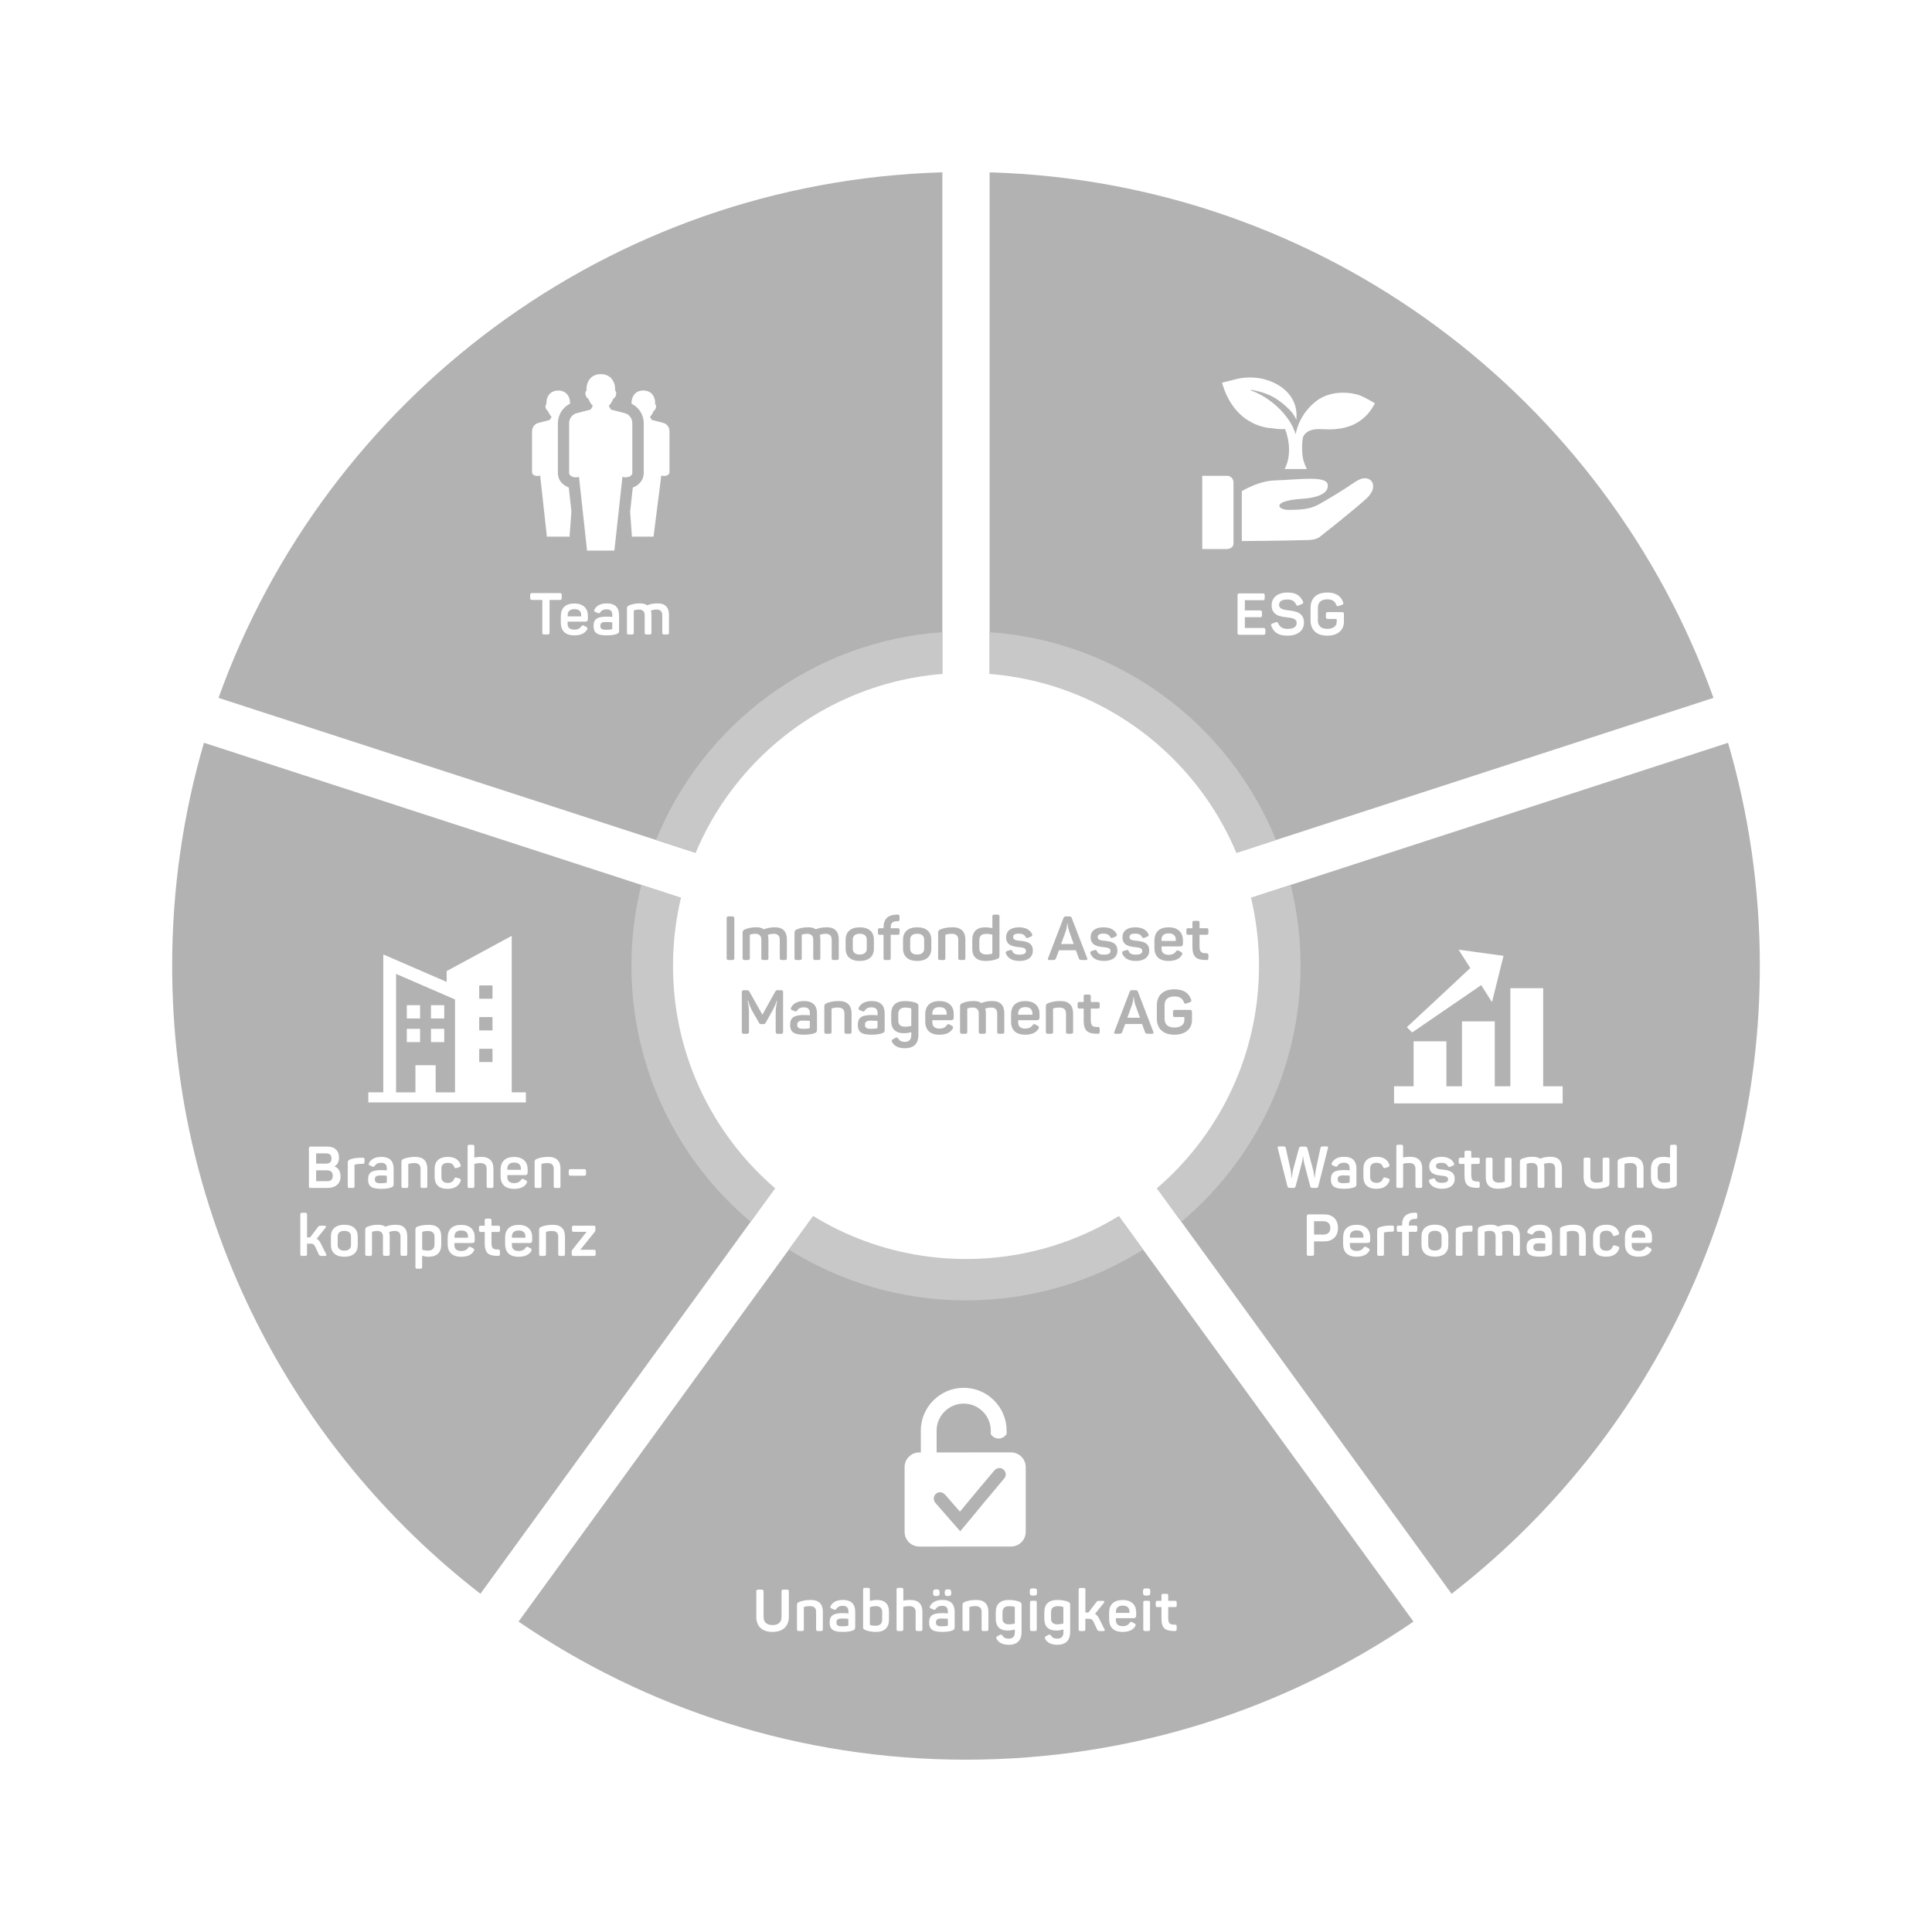 <?xml version="1.0" encoding="UTF-8"?>
<!-- Generator: Adobe Illustrator 26.0.2, SVG Export Plug-In . SVG Version: 6.00 Build 0)  -->
<svg xmlns="http://www.w3.org/2000/svg" xmlns:xlink="http://www.w3.org/1999/xlink" version="1.1" id="Ebene_1" x="0px" y="0px" viewBox="0 0 460 460" style="enable-background:new 0 0 460 460;" xml:space="preserve">
<style type="text/css">
	.st0{fill:#FFFFFF;}
	.st1{clip-path:url(#SVGID_00000148622413711395101950000009560026068450885532_);fill:#B2B2B2;}
	.st2{clip-path:url(#SVGID_00000148622413711395101950000009560026068450885532_);fill:#C8C8C8;}
	.st3{clip-path:url(#SVGID_00000148622413711395101950000009560026068450885532_);fill:#FFFFFF;}
	.st4{clip-path:url(#SVGID_00000065066412478888836970000016396046157130858410_);fill:#FFFFFF;}
	.st5{clip-path:url(#SVGID_00000114752620565954316750000006677270227499353728_);fill:#FFFFFF;}
	.st6{clip-path:url(#SVGID_00000114752620565954316750000006677270227499353728_);fill:#B2B2B2;}
</style>
<rect class="st0" width="460" height="460"></rect>
<g>
	<defs>
		<rect id="SVGID_1_" x="40.98" y="41.03" width="378.03" height="377.95"></rect>
	</defs>
	<clipPath id="SVGID_00000116213154638728876100000016604843300193856141_">
		<use xlink:href="#SVGID_1_" style="overflow:visible;"></use>
	</clipPath>
	<path style="clip-path:url(#SVGID_00000116213154638728876100000016604843300193856141_);fill:#B2B2B2;" d="M289.42,216.5   c0.97,4.31,1.49,8.79,1.49,13.4c0,18.23-8.03,34.58-20.72,45.75l75.43,103.83c44.64-34.57,73.39-88.68,73.39-149.52   c0-18.44-2.65-36.25-7.57-53.1L289.42,216.5z"></path>
	<path style="clip-path:url(#SVGID_00000116213154638728876100000016604843300193856141_);fill:#B2B2B2;" d="M261.1,282.28   c-9.11,5.42-19.74,8.54-31.1,8.54c-11.37,0-22-3.12-31.1-8.54L123.46,386.1c30.34,20.74,67.02,32.87,106.54,32.87   c39.53,0,76.2-12.14,106.54-32.87L261.1,282.28z"></path>
	<path style="clip-path:url(#SVGID_00000116213154638728876100000016604843300193856141_);fill:#B2B2B2;" d="M189.81,275.65   c-12.7-11.16-20.72-27.52-20.72-45.75c0-4.61,0.52-9.09,1.49-13.4L48.56,176.85c-4.92,16.85-7.57,34.66-7.57,53.1   c0,60.84,28.75,114.95,73.39,149.52L189.81,275.65z"></path>
	<path style="clip-path:url(#SVGID_00000116213154638728876100000016604843300193856141_);fill:#B2B2B2;" d="M174.05,205.8   c8.64-20.01,27.68-34.48,50.32-36.55V41.03C144.82,43.35,77.6,94.83,52.03,166.16L174.05,205.8z"></path>
	<path style="clip-path:url(#SVGID_00000116213154638728876100000016604843300193856141_);fill:#B2B2B2;" d="M235.62,169.25   c22.65,2.07,41.69,16.54,50.33,36.55l122.02-39.64C382.4,94.83,315.18,43.35,235.62,41.03V169.25z"></path>
	<path style="clip-path:url(#SVGID_00000116213154638728876100000016604843300193856141_);fill:#C8C8C8;" d="M307.3,210.7   l-17.88,5.81c0.97,4.31,1.49,8.79,1.49,13.4c0,18.23-8.03,34.58-20.72,45.75l11.07,15.26c17.36-14.61,28.4-36.49,28.4-60.95   C309.67,223.31,308.83,216.86,307.3,210.7"></path>
	<path style="clip-path:url(#SVGID_00000116213154638728876100000016604843300193856141_);fill:#C8C8C8;" d="M235.62,150.52v18.73   c22.65,2.07,41.69,16.54,50.33,36.55l17.86-5.8C292.65,172.51,266.58,152.67,235.62,150.52"></path>
	<path style="clip-path:url(#SVGID_00000116213154638728876100000016604843300193856141_);fill:#C8C8C8;" d="M156.19,200l17.87,5.8   c8.64-20.01,27.68-34.48,50.32-36.55v-18.74C193.42,152.67,167.35,172.51,156.19,200"></path>
	<path style="clip-path:url(#SVGID_00000116213154638728876100000016604843300193856141_);fill:#C8C8C8;" d="M169.09,229.9   c0-4.61,0.52-9.09,1.49-13.4l-17.88-5.81c-1.54,6.17-2.36,12.61-2.36,19.26c0,24.46,11.03,46.33,28.39,60.95l11.08-15.25   C177.11,264.48,169.09,248.13,169.09,229.9"></path>
	<path style="clip-path:url(#SVGID_00000116213154638728876100000016604843300193856141_);fill:#C8C8C8;" d="M230,309.62   c15.5,0,29.95-4.44,42.18-12.1l-11.08-15.24c-9.11,5.42-19.74,8.54-31.1,8.54c-11.37,0-22-3.12-31.1-8.54l-11.09,15.24   C200.05,305.17,214.5,309.62,230,309.62"></path>
	<path style="clip-path:url(#SVGID_00000116213154638728876100000016604843300193856141_);fill:#FFFFFF;" d="M149.71,151.07h0.76   c0.32,0,0.43-0.11,0.43-0.43v-5.17c0-0.07,0.01-0.13,0.1-0.17c0.35-0.11,0.68-0.17,1.12-0.17c0.9,0,1.38,0.46,1.38,1.35v4.15   c0,0.32,0.11,0.43,0.43,0.43h0.75c0.32,0,0.43-0.11,0.43-0.43v-4.21c0-0.39-0.04-0.75-0.15-1.04c0.32-0.11,0.79-0.25,1.36-0.25   c0.9,0,1.36,0.46,1.36,1.35v4.15c0,0.32,0.11,0.43,0.43,0.43h0.75c0.32,0,0.43-0.11,0.43-0.43v-4.21c0-1.75-0.83-2.76-2.74-2.76   c-1.21,0-1.97,0.26-2.46,0.46c-0.43-0.31-0.99-0.46-1.74-0.46c-1.24,0-1.99,0.25-2.54,0.47c-0.43,0.18-0.53,0.35-0.53,0.79v5.71   C149.29,150.96,149.39,151.07,149.71,151.07 M144.25,149.95c-1.08,0-1.31-0.38-1.31-0.93c0-0.58,0.28-0.93,1.33-0.93   c0.54,0,1.24,0.05,1.51,0.07v1.49c0,0.13-0.04,0.15-0.15,0.19C145.4,149.9,144.95,149.95,144.25,149.95 M144.4,151.28   c1.14,0,1.99-0.14,2.5-0.36c0.39-0.17,0.5-0.31,0.5-0.79v-3.6c0-1.64-0.68-2.86-2.96-2.86c-1.46,0-2.4,0.54-2.89,1.44   c-0.17,0.32-0.07,0.49,0.24,0.63l0.57,0.22c0.31,0.13,0.39,0.08,0.58-0.21c0.31-0.45,0.76-0.67,1.46-0.67   c1.06,0,1.39,0.51,1.39,1.39v0.42c-0.24-0.03-0.79-0.07-1.33-0.07c-2.22,0-3.14,0.54-3.14,2.21   C141.32,150.48,141.94,151.28,144.4,151.28 M135.16,146.76v-0.31c0-0.9,0.57-1.42,1.61-1.42c1.06,0,1.61,0.51,1.61,1.42v0.31   H135.16z M136.74,151.28c1.58,0,2.5-0.51,3-1.33c0.19-0.31,0.15-0.54-0.17-0.69l-0.49-0.26c-0.33-0.18-0.49-0.14-0.7,0.17   c-0.31,0.46-0.83,0.74-1.64,0.74c-1.03,0-1.6-0.49-1.6-1.39v-0.51h4.21c0.47,0,0.62-0.24,0.62-0.6v-0.85c0-1.6-1.01-2.87-3.22-2.87   c-2.1,0-3.22,1.07-3.22,3v1.64C133.55,150.02,134.47,151.28,136.74,151.28 M129.59,151.07h0.79c0.36,0,0.47-0.13,0.47-0.47v-7.76   h2.42c0.36,0,0.47-0.13,0.47-0.47v-0.68c0-0.35-0.11-0.47-0.47-0.47h-6.57c-0.35,0-0.47,0.13-0.47,0.47v0.68   c0,0.35,0.13,0.47,0.47,0.47h2.42v7.76C129.12,150.95,129.24,151.07,129.59,151.07"></path>
	<path style="clip-path:url(#SVGID_00000116213154638728876100000016604843300193856141_);fill:#FFFFFF;" d="M149.04,98.46   c-0.27-0.11-2.93-0.76-3.57-0.93l-0.52-0.89c0.47-0.47,0.82-1.1,1.08-1.72c0.24-0.08,0.49-0.39,0.62-0.78   c0.15-0.51,0.07-1-0.2-1.12c0.12-2.08-0.99-3.94-3.4-3.94c-2.42,0-3.51,1.86-3.41,3.94c-0.25,0.13-0.36,0.62-0.18,1.12   c0.12,0.39,0.38,0.7,0.6,0.78c0.27,0.61,0.61,1.25,1.09,1.72l-0.53,0.88c-0.54,0.13-3.32,0.83-3.59,0.94   c-0.9,0.38-1.53,1.27-1.53,2.31v11.85c0,0.56,0.7,1.03,1.57,1.03c0.3,0,0.53-0.04,0.78-0.13l1.92,17.57h6.51l1.92-17.57   c0.25,0.09,0.49,0.13,0.77,0.13c0.87,0,1.58-0.47,1.58-1.03v-11.85C150.57,99.73,149.94,98.84,149.04,98.46"></path>
	<path style="clip-path:url(#SVGID_00000116213154638728876100000016604843300193856141_);fill:#FFFFFF;" d="M158.13,100.75   c-0.23-0.09-2.44-0.64-2.93-0.76l-0.44-0.75c0.39-0.39,0.69-0.91,0.88-1.42c0.2-0.07,0.41-0.31,0.5-0.65   c0.15-0.42,0.07-0.81-0.15-0.93c0.1-1.71-0.81-3.26-2.81-3.26c-1.95,0-2.86,1.46-2.82,3.12c1.73,0.86,2.91,2.62,2.91,4.67v11.96   v0.02c-0.03,0.66-0.24,1.26-0.55,1.74c-0.33,0.49-0.73,0.86-1.13,1.14c-0.31,0.18-0.59,0.33-0.92,0.45l-0.64,5.77   c0.26,3.39,0.43,5.92,0.43,5.92h5.14l1.85-14.55c0.21,0.07,0.4,0.11,0.64,0.11c0.73,0,1.31-0.38,1.31-0.85v-9.79   C159.4,101.8,158.88,101.06,158.13,100.75"></path>
	<path style="clip-path:url(#SVGID_00000116213154638728876100000016604843300193856141_);fill:#FFFFFF;" d="M135.42,116.06   c-0.1-0.04-0.22-0.08-0.32-0.12c-0.6-0.28-1.26-0.72-1.74-1.46c-0.32-0.5-0.53-1.16-0.53-1.85v-0.04v-11.81   c0-2.05,1.18-3.81,2.89-4.67c0.05-1.66-0.85-3.12-2.8-3.12c-2.01,0-2.91,1.55-2.83,3.26c-0.21,0.11-0.28,0.51-0.14,0.93   c0.11,0.34,0.3,0.58,0.5,0.65c0.21,0.51,0.5,1.03,0.89,1.42l-0.44,0.74c-0.44,0.11-2.74,0.69-2.96,0.78   c-0.74,0.31-1.26,1.05-1.26,1.92v9.79c0,0.47,0.57,0.85,1.29,0.85c0.25,0,0.45-0.04,0.64-0.11l1.6,14.55h5.4   c0,0,0.17-2.56,0.44-6.01L135.42,116.06z"></path>
	<path style="clip-path:url(#SVGID_00000116213154638728876100000016604843300193856141_);fill:#FFFFFF;" d="M279.73,388.34   c0.32,0,0.43-0.13,0.43-0.44v-0.65c0-0.32-0.11-0.43-0.43-0.43c-1.17,0-1.58-0.24-1.58-1.6v-2.58h1.6c0.32,0,0.42-0.11,0.42-0.43   v-0.64c0-0.32-0.1-0.42-0.42-0.42h-1.6v-1.25c0-0.32-0.1-0.42-0.42-0.42h-0.76c-0.32,0-0.43,0.1-0.43,0.42v1.25h-0.94   c-0.32,0-0.43,0.1-0.43,0.42v0.64c0,0.32,0.11,0.43,0.43,0.43h0.94v2.64C276.53,387.68,277.38,388.34,279.73,388.34 M272.64,388.34   h0.75c0.32,0,0.43-0.11,0.43-0.43v-6.35c0-0.32-0.11-0.42-0.43-0.42h-0.75c-0.32,0-0.43,0.1-0.43,0.42v6.35   C272.21,388.23,272.32,388.34,272.64,388.34 M272.96,379.91h0.11c0.64,0,0.82-0.17,0.82-0.81v-0.13c0-0.64-0.18-0.79-0.82-0.79   h-0.11c-0.64,0-0.82,0.15-0.82,0.79v0.13C272.14,379.74,272.32,379.91,272.96,379.91 M265.7,384.02v-0.31   c0-0.9,0.57-1.42,1.61-1.42c1.06,0,1.61,0.51,1.61,1.42v0.31H265.7z M267.28,388.55c1.58,0,2.5-0.51,3-1.33   c0.19-0.31,0.15-0.54-0.17-0.69l-0.49-0.26c-0.33-0.18-0.49-0.14-0.69,0.17c-0.31,0.46-0.83,0.74-1.64,0.74   c-1.03,0-1.6-0.49-1.6-1.39v-0.51h4.21c0.47,0,0.62-0.24,0.62-0.6v-0.85c0-1.6-1.01-2.87-3.22-2.87c-2.1,0-3.22,1.07-3.22,3v1.64   C264.09,387.29,265,388.55,267.28,388.55 M257.25,388.34h0.71c0.35,0,0.46-0.11,0.46-0.44v-2.47h0.83c0.58,0,0.87,0.2,1.1,0.68   l0.86,1.85c0.17,0.33,0.26,0.39,0.75,0.39h0.69c0.42,0,0.46-0.14,0.28-0.51l-1.22-2.43c-0.28-0.57-0.57-0.94-1-1.15l2.1-2.6   c0.25-0.32,0.15-0.5-0.28-0.5h-0.68c-0.47,0-0.61,0-0.83,0.32l-1.87,2.46h-0.11h-0.61v-5.42c0-0.33-0.11-0.44-0.46-0.44h-0.71   c-0.35,0-0.44,0.11-0.44,0.44v9.39C256.81,388.23,256.91,388.34,257.25,388.34 M251.75,386.75c-0.99,0-1.5-0.49-1.5-1.36v-1.47   c0-1.03,0.51-1.5,1.64-1.5c0.44,0,0.86,0.07,1.18,0.15c0.1,0.04,0.11,0.07,0.11,0.17v3.82   C252.84,386.63,252.35,386.75,251.75,386.75 M251.74,391.61c2.18,0,3.06-1.21,3.06-3.03v-6.45c0-0.44-0.07-0.56-0.51-0.76   c-0.49-0.22-1.39-0.43-2.51-0.43c-2.11,0-3.13,1.03-3.13,2.92v1.57c0,1.75,0.9,2.79,2.88,2.79c0.67,0,1.25-0.14,1.67-0.25v0.69   c0,0.97-0.5,1.5-1.47,1.5c-0.76,0-1.17-0.25-1.46-0.71c-0.21-0.29-0.36-0.33-0.69-0.17l-0.53,0.29c-0.32,0.17-0.38,0.39-0.17,0.69   C249.35,391.09,250.24,391.61,251.74,391.61 M245.67,388.34h0.75c0.32,0,0.43-0.11,0.43-0.43v-6.35c0-0.32-0.11-0.42-0.43-0.42   h-0.75c-0.32,0-0.43,0.1-0.43,0.42v6.35C245.24,388.23,245.35,388.34,245.67,388.34 M245.99,379.91h0.11   c0.64,0,0.82-0.17,0.82-0.81v-0.13c0-0.64-0.18-0.79-0.82-0.79h-0.11c-0.64,0-0.82,0.15-0.82,0.79v0.13   C245.17,379.74,245.35,379.91,245.99,379.91 M240.19,386.75c-0.99,0-1.5-0.49-1.5-1.36v-1.47c0-1.03,0.51-1.5,1.64-1.5   c0.45,0,0.86,0.07,1.18,0.15c0.1,0.04,0.11,0.07,0.11,0.17v3.82C241.28,386.63,240.79,386.75,240.19,386.75 M240.18,391.61   c2.18,0,3.05-1.21,3.05-3.03v-6.45c0-0.44-0.07-0.56-0.51-0.76c-0.49-0.22-1.39-0.43-2.51-0.43c-2.11,0-3.12,1.03-3.12,2.92v1.57   c0,1.75,0.9,2.79,2.87,2.79c0.67,0,1.25-0.14,1.67-0.25v0.69c0,0.97-0.5,1.5-1.47,1.5c-0.76,0-1.17-0.25-1.46-0.71   c-0.21-0.29-0.36-0.33-0.69-0.17l-0.53,0.29c-0.32,0.17-0.38,0.39-0.17,0.69C237.79,391.09,238.68,391.61,240.18,391.61    M229.61,388.34h0.76c0.32,0,0.43-0.11,0.43-0.43v-5.18c0-0.06,0.03-0.11,0.08-0.14c0.36-0.1,0.81-0.18,1.33-0.18   c1.03,0,1.51,0.45,1.51,1.36v4.14c0,0.32,0.11,0.43,0.43,0.43h0.75c0.32,0,0.43-0.11,0.43-0.43v-4.18c0-1.76-0.9-2.79-2.89-2.79   c-1.33,0-2.17,0.25-2.74,0.47c-0.43,0.18-0.53,0.35-0.53,0.79v5.71C229.19,388.23,229.29,388.34,229.61,388.34 M224.15,387.22   c-1.08,0-1.31-0.38-1.31-0.93c0-0.58,0.28-0.93,1.33-0.93c0.54,0,1.24,0.05,1.52,0.07v1.49c0,0.13-0.04,0.15-0.15,0.2   C225.3,387.16,224.86,387.22,224.15,387.22 M224.3,388.55c1.14,0,1.99-0.14,2.5-0.36c0.39-0.17,0.5-0.31,0.5-0.79v-3.6   c0-1.64-0.68-2.86-2.96-2.86c-1.46,0-2.4,0.54-2.89,1.44c-0.17,0.32-0.07,0.49,0.24,0.62l0.57,0.22c0.31,0.13,0.39,0.08,0.58-0.21   c0.31-0.44,0.76-0.67,1.46-0.67c1.06,0,1.39,0.51,1.39,1.39v0.42c-0.24-0.03-0.79-0.07-1.33-0.07c-2.22,0-3.14,0.54-3.14,2.21   C221.22,387.75,221.84,388.55,224.3,388.55 M225.68,380.01h0.08c0.57,0,0.73-0.18,0.73-0.72v-0.13c0-0.55-0.17-0.74-0.74-0.74   h-0.08c-0.56,0-0.74,0.18-0.74,0.74v0.13C224.94,379.83,225.12,380.01,225.68,380.01 M222.9,380.01h0.08   c0.56,0,0.74-0.18,0.74-0.72v-0.13c0-0.55-0.18-0.74-0.74-0.74h-0.08c-0.57,0-0.74,0.18-0.74,0.74v0.13   C222.16,379.83,222.33,380.01,222.9,380.01z M213.88,388.34h0.76c0.32,0,0.43-0.11,0.43-0.43v-5.29c0.13-0.07,0.74-0.21,1.42-0.21   c0.99,0,1.52,0.47,1.52,1.36v4.14c0,0.32,0.11,0.43,0.43,0.43h0.75c0.33,0,0.43-0.11,0.43-0.43v-4.18c0-1.76-0.9-2.79-2.89-2.79   c-0.82,0-1.53,0.12-1.65,0.19v-2.64c0-0.32-0.11-0.43-0.43-0.43h-0.76c-0.32,0-0.42,0.11-0.42,0.43v9.42   C213.47,388.23,213.56,388.34,213.88,388.34 M208.41,387.08c-0.46,0-0.86-0.05-1.2-0.17c-0.1-0.04-0.1-0.08-0.1-0.15v-4.1   c0.33-0.11,0.85-0.25,1.43-0.25c0.97,0,1.5,0.49,1.5,1.36v1.79C210.05,386.59,209.54,387.08,208.41,387.08 M208.52,388.55   c2.12,0,3.14-1.04,3.14-2.94v-1.88c0-1.76-0.9-2.79-2.89-2.79c-0.68,0-1.25,0.14-1.66,0.23v-2.68c0-0.32-0.11-0.43-0.43-0.43h-0.76   c-0.32,0-0.42,0.11-0.42,0.43v8.85c0,0.44,0.05,0.55,0.5,0.76C206.49,388.31,207.41,388.55,208.52,388.55 M200.46,387.22   c-1.08,0-1.31-0.38-1.31-0.93c0-0.58,0.28-0.93,1.33-0.93c0.54,0,1.24,0.05,1.51,0.07v1.49c0,0.13-0.04,0.15-0.15,0.2   C201.62,387.16,201.17,387.22,200.46,387.22 M200.62,388.55c1.14,0,1.99-0.14,2.5-0.36c0.39-0.17,0.5-0.31,0.5-0.79v-3.6   c0-1.64-0.68-2.86-2.96-2.86c-1.46,0-2.4,0.54-2.89,1.44c-0.17,0.32-0.07,0.49,0.24,0.62l0.57,0.22c0.31,0.13,0.39,0.08,0.58-0.21   c0.31-0.44,0.76-0.67,1.46-0.67c1.06,0,1.39,0.51,1.39,1.39v0.42c-0.24-0.03-0.79-0.07-1.33-0.07c-2.22,0-3.14,0.54-3.14,2.21   C197.53,387.75,198.16,388.55,200.62,388.55 M190.2,388.34h0.76c0.32,0,0.43-0.11,0.43-0.43v-5.18c0-0.06,0.03-0.11,0.08-0.14   c0.36-0.1,0.81-0.18,1.33-0.18c1.03,0,1.51,0.45,1.51,1.36v4.14c0,0.32,0.11,0.43,0.43,0.43h0.75c0.32,0,0.43-0.11,0.43-0.43v-4.18   c0-1.76-0.9-2.79-2.89-2.79c-1.33,0-2.17,0.25-2.74,0.47c-0.43,0.18-0.53,0.35-0.53,0.79v5.71   C189.78,388.23,189.88,388.34,190.2,388.34 M183.93,388.55c2.56,0,3.89-1.42,3.89-3.6v-6c0-0.35-0.12-0.47-0.47-0.47h-0.8   c-0.35,0-0.47,0.13-0.47,0.47v6.01c0,1.24-0.71,1.96-2.14,1.96c-1.43,0-2.14-0.72-2.14-1.96v-6.01c0-0.35-0.13-0.47-0.47-0.47   h-0.79c-0.36,0-0.47,0.13-0.47,0.47v6C180.06,387.13,181.38,388.55,183.93,388.55"></path>
	<path style="clip-path:url(#SVGID_00000116213154638728876100000016604843300193856141_);fill:#FFFFFF;" d="M239.03,352.1   c-1.59,1.89-3.13,3.73-4.71,5.62c-1.81,2.2-3.65,4.44-5.51,6.64c-0.04,0.04-0.09,0.09-0.18,0.22c-1.37-1.54-2.69-3.03-4.01-4.57   c-0.62-0.7-1.23-1.4-1.85-2.11c-0.62-0.7-0.57-1.63,0.04-2.2c0.66-0.62,1.59-0.53,2.25,0.22c1.01,1.19,2.07,2.33,3.08,3.52   c0.13,0.13,0.26,0.26,0.4,0.49c0.53-0.62,1.06-1.23,1.54-1.85c2.2-2.64,4.4-5.32,6.65-7.95c0.75-0.88,2.02-0.79,2.55,0.22   C239.6,350.91,239.52,351.53,239.03,352.1 M240.71,345.81c-5.9,0-11.8,0.01-17.7,0.01l-0.01-5.17c0-3.56,2.89-6.45,6.45-6.46   c3.56,0,6.45,2.89,6.45,6.45l0,0.8c0.41,0.68,1.14,1.09,1.93,1.07c1.18-0.03,1.8-1.01,1.84-1.07c0-0.77,0-0.04,0-0.8   c0-5.63-4.59-10.21-10.22-10.21c-5.63,0-10.21,4.59-10.21,10.22l0.01,5.17h-0.37c-1.94,0-3.51,1.57-3.5,3.51v15.39   c0,1.94,1.57,3.51,3.51,3.51l21.83-0.01c1.94,0,3.51-1.57,3.5-3.51v-15.39C244.22,347.37,242.64,345.81,240.71,345.81"></path>
	<path style="clip-path:url(#SVGID_00000116213154638728876100000016604843300193856141_);fill:#FFFFFF;" d="M388.51,294.68v-0.31   c0-0.9,0.57-1.42,1.61-1.42c1.06,0,1.61,0.51,1.61,1.42v0.31H388.51z M390.1,299.21c1.58,0,2.5-0.51,3-1.33   c0.19-0.31,0.15-0.54-0.17-0.69l-0.49-0.26c-0.33-0.18-0.49-0.14-0.7,0.17c-0.31,0.46-0.83,0.74-1.64,0.74   c-1.03,0-1.6-0.49-1.6-1.39v-0.51h4.21c0.47,0,0.62-0.24,0.62-0.6v-0.85c0-1.6-1.01-2.87-3.22-2.87c-2.1,0-3.22,1.07-3.22,3v1.64   C386.9,297.95,387.82,299.21,390.1,299.21 M382.4,299.21c1.67,0,2.64-0.67,3.1-1.85c0.14-0.35,0.01-0.5-0.31-0.62l-0.61-0.18   c-0.35-0.11-0.49-0.05-0.63,0.28c-0.22,0.6-0.69,0.96-1.5,0.96c-1.01,0-1.53-0.5-1.53-1.36v-2.06c0-0.88,0.51-1.36,1.53-1.36   c0.82,0,1.28,0.35,1.5,0.93c0.13,0.33,0.26,0.42,0.61,0.29l0.61-0.2c0.32-0.11,0.42-0.28,0.29-0.62c-0.35-1.04-1.3-1.82-2.96-1.82   c-2.18,0-3.19,1.08-3.19,2.85v1.92C379.32,298.13,380.28,299.21,382.4,299.21 M371.86,299h0.76c0.32,0,0.43-0.11,0.43-0.43v-5.18   c0-0.06,0.03-0.11,0.08-0.14c0.36-0.1,0.81-0.18,1.33-0.18c1.03,0,1.51,0.44,1.51,1.36v4.14c0,0.32,0.11,0.43,0.43,0.43h0.75   c0.32,0,0.43-0.11,0.43-0.43v-4.18c0-1.76-0.9-2.79-2.89-2.79c-1.33,0-2.17,0.25-2.74,0.47c-0.43,0.18-0.53,0.35-0.53,0.79v5.71   C371.44,298.89,371.54,299,371.86,299 M366.4,297.88c-1.08,0-1.31-0.38-1.31-0.93c0-0.58,0.28-0.93,1.33-0.93   c0.54,0,1.24,0.05,1.51,0.07v1.49c0,0.13-0.04,0.15-0.15,0.19C367.55,297.82,367.11,297.88,366.4,297.88 M366.55,299.21   c1.14,0,1.99-0.14,2.5-0.36c0.39-0.17,0.5-0.31,0.5-0.79v-3.6c0-1.64-0.68-2.86-2.96-2.86c-1.46,0-2.4,0.54-2.89,1.44   c-0.17,0.32-0.07,0.49,0.24,0.63l0.57,0.22c0.31,0.13,0.39,0.08,0.58-0.21c0.31-0.45,0.76-0.67,1.46-0.67   c1.06,0,1.39,0.51,1.39,1.39v0.42c-0.24-0.03-0.79-0.07-1.33-0.07c-2.22,0-3.14,0.54-3.14,2.21   C363.47,298.41,364.09,299.21,366.55,299.21 M352.29,299h0.76c0.32,0,0.43-0.11,0.43-0.43v-5.17c0-0.07,0.01-0.13,0.1-0.17   c0.35-0.11,0.68-0.17,1.13-0.17c0.9,0,1.38,0.46,1.38,1.35v4.15c0,0.32,0.11,0.43,0.43,0.43h0.75c0.32,0,0.43-0.11,0.43-0.43v-4.21   c0-0.39-0.04-0.75-0.15-1.04c0.32-0.11,0.79-0.25,1.36-0.25c0.9,0,1.36,0.46,1.36,1.35v4.15c0,0.32,0.11,0.43,0.43,0.43h0.75   c0.32,0,0.43-0.11,0.43-0.43v-4.21c0-1.75-0.83-2.76-2.74-2.76c-1.21,0-1.97,0.26-2.46,0.46c-0.43-0.31-0.99-0.46-1.74-0.46   c-1.24,0-1.99,0.25-2.54,0.47c-0.43,0.18-0.53,0.35-0.53,0.79v5.71C351.87,298.89,351.97,299,352.29,299 M347.03,299h0.76   c0.32,0,0.43-0.11,0.43-0.43v-4.96c0-0.08,0.01-0.14,0.13-0.18c0.36-0.1,0.78-0.17,1.33-0.17h0.5c0.32,0,0.42-0.1,0.42-0.42v-0.62   c0-0.32-0.1-0.42-0.42-0.42h-0.46c-1.24,0-2.07,0.22-2.58,0.42c-0.43,0.17-0.53,0.35-0.53,0.78v5.57   C346.62,298.89,346.72,299,347.03,299 M341.63,297.75c-1.02,0-1.57-0.49-1.57-1.32v-2.06c0-0.85,0.56-1.32,1.57-1.32   c1.04,0,1.6,0.47,1.6,1.32v2.06C343.23,297.27,342.67,297.75,341.63,297.75 M341.63,299.21c2.1,0,3.21-1.05,3.21-2.78v-2.06   c0-1.72-1.11-2.78-3.21-2.78c-2.06,0-3.18,1.05-3.18,2.78v2.06C338.45,298.15,339.57,299.21,341.63,299.21 M334.27,299H335   c0.33,0,0.44-0.11,0.44-0.43v-5.28h1.58c0.32,0,0.43-0.11,0.43-0.43v-0.64c0-0.32-0.11-0.42-0.43-0.42h-1.58v-0.14   c0-1.04,0.4-1.44,1.57-1.44c0.33,0,0.43-0.11,0.43-0.44v-0.61c0-0.33-0.1-0.44-0.43-0.44h-0.14c-2.1,0.04-3.04,1.03-3.04,2.94v0.14   H333c-0.32,0-0.43,0.1-0.43,0.42v0.64c0,0.32,0.11,0.43,0.43,0.43h0.83v5.28C333.84,298.89,333.93,299,334.27,299 M328.32,299h0.76   c0.32,0,0.43-0.11,0.43-0.43v-4.96c0-0.08,0.01-0.14,0.13-0.18c0.36-0.1,0.78-0.17,1.33-0.17h0.5c0.32,0,0.42-0.1,0.42-0.42v-0.62   c0-0.32-0.1-0.42-0.42-0.42h-0.46c-1.24,0-2.07,0.22-2.58,0.42c-0.43,0.17-0.53,0.35-0.53,0.78v5.57   C327.91,298.89,328,299,328.32,299 M321.4,294.68v-0.31c0-0.9,0.57-1.42,1.61-1.42c1.06,0,1.61,0.51,1.61,1.42v0.31H321.4z    M322.99,299.21c1.58,0,2.5-0.51,3-1.33c0.19-0.31,0.15-0.54-0.17-0.69l-0.49-0.26c-0.33-0.18-0.49-0.14-0.69,0.17   c-0.31,0.46-0.83,0.74-1.64,0.74c-1.03,0-1.6-0.49-1.6-1.39v-0.51h4.21c0.47,0,0.62-0.24,0.62-0.6v-0.85c0-1.6-1.01-2.87-3.22-2.87   c-2.1,0-3.22,1.07-3.22,3v1.64C319.79,297.95,320.71,299.21,322.99,299.21 M312.87,293.95v-3.18h2.25c1.02,0,1.63,0.6,1.63,1.6   c0,1-0.61,1.58-1.63,1.58H312.87z M311.61,299h0.79c0.36,0,0.47-0.13,0.47-0.47v-2.96h2.42c2.01,0,3.28-1.19,3.28-3.21   c0-2.01-1.26-3.22-3.28-3.22h-3.68c-0.36,0-0.47,0.13-0.47,0.47v8.92C311.14,298.88,311.25,299,311.61,299"></path>
	<path style="clip-path:url(#SVGID_00000116213154638728876100000016604843300193856141_);fill:#FFFFFF;" d="M396.24,281.57   c-1,0-1.56-0.49-1.56-1.39v-1.81c0-0.99,0.51-1.47,1.61-1.47c0.54,0,1.02,0.11,1.33,0.18v4.18c0,0.08-0.01,0.11-0.11,0.15   C397.17,281.51,396.74,281.57,396.24,281.57 M396.09,283.04c1.27,0,2.06-0.24,2.61-0.44c0.44-0.18,0.54-0.31,0.54-0.76v-8.85   c0-0.32-0.11-0.43-0.43-0.43h-0.75c-0.32,0-0.43,0.11-0.43,0.43v2.63c-0.38-0.07-0.96-0.18-1.65-0.18c-1.92,0-2.9,1.03-2.9,2.9v1.9   C393.07,282.01,394.03,283.04,396.09,283.04 M385.6,282.83h0.76c0.32,0,0.43-0.11,0.43-0.43v-5.18c0-0.06,0.03-0.11,0.08-0.14   c0.36-0.1,0.81-0.18,1.33-0.18c1.03,0,1.51,0.44,1.51,1.36v4.14c0,0.32,0.11,0.43,0.43,0.43h0.75c0.32,0,0.43-0.11,0.43-0.43v-4.18   c0-1.76-0.9-2.79-2.89-2.79c-1.33,0-2.17,0.25-2.74,0.47c-0.43,0.18-0.53,0.35-0.53,0.79v5.71   C385.18,282.72,385.28,282.83,385.6,282.83 M379.93,283.04c1.33,0,2.17-0.26,2.74-0.49c0.43-0.18,0.53-0.35,0.53-0.78v-5.72   c0-0.32-0.11-0.42-0.43-0.42h-0.75c-0.32,0-0.43,0.1-0.43,0.42v5.11c0,0.11-0.03,0.19-0.15,0.24c-0.36,0.11-0.74,0.17-1.27,0.17   c-1.03,0-1.51-0.44-1.51-1.38v-4.14c0-0.32-0.11-0.42-0.43-0.42h-0.76c-0.32,0-0.42,0.1-0.42,0.42v4.2   C377.04,282,377.94,283.04,379.93,283.04 M362.3,282.83h0.76c0.32,0,0.43-0.11,0.43-0.43v-5.17c0-0.07,0.01-0.13,0.1-0.17   c0.35-0.11,0.68-0.17,1.13-0.17c0.9,0,1.38,0.46,1.38,1.35v4.15c0,0.32,0.11,0.43,0.43,0.43h0.75c0.32,0,0.43-0.11,0.43-0.43v-4.21   c0-0.39-0.04-0.75-0.15-1.04c0.32-0.11,0.79-0.25,1.36-0.25c0.9,0,1.36,0.46,1.36,1.35v4.15c0,0.32,0.11,0.43,0.43,0.43h0.75   c0.32,0,0.43-0.11,0.43-0.43v-4.21c0-1.75-0.83-2.76-2.74-2.76c-1.21,0-1.97,0.26-2.46,0.46c-0.43-0.31-0.99-0.46-1.74-0.46   c-1.24,0-1.99,0.25-2.54,0.47c-0.43,0.18-0.53,0.35-0.53,0.79v5.71C361.89,282.72,361.98,282.83,362.3,282.83 M356.63,283.04   c1.33,0,2.17-0.26,2.74-0.49c0.43-0.18,0.53-0.35,0.53-0.78v-5.72c0-0.32-0.11-0.42-0.43-0.42h-0.75c-0.32,0-0.43,0.1-0.43,0.42   v5.11c0,0.11-0.03,0.19-0.15,0.24c-0.36,0.11-0.74,0.17-1.27,0.17c-1.03,0-1.51-0.44-1.51-1.38v-4.14c0-0.32-0.11-0.42-0.43-0.42   h-0.76c-0.32,0-0.42,0.1-0.42,0.42v4.2C353.74,282,354.65,283.04,356.63,283.04 M351.88,282.83c0.32,0,0.43-0.13,0.43-0.44v-0.65   c0-0.32-0.11-0.43-0.43-0.43c-1.17,0-1.58-0.24-1.58-1.6v-2.58h1.6c0.32,0,0.42-0.11,0.42-0.43v-0.64c0-0.32-0.1-0.42-0.42-0.42   h-1.6v-1.25c0-0.32-0.1-0.42-0.42-0.42h-0.76c-0.32,0-0.43,0.1-0.43,0.42v1.25h-0.94c-0.32,0-0.43,0.1-0.43,0.42v0.64   c0,0.32,0.11,0.43,0.43,0.43h0.94v2.64C348.69,282.16,349.53,282.83,351.88,282.83 M343.35,283.04c1.97,0,3.01-0.96,3.01-2.32   c0-1.69-1.17-2.07-2.83-2.24c-1.07-0.1-1.63-0.21-1.63-0.86c0-0.5,0.4-0.76,1.31-0.76c0.89,0,1.27,0.32,1.5,0.74   c0.18,0.29,0.28,0.33,0.6,0.19l0.61-0.25c0.31-0.14,0.4-0.31,0.23-0.62c-0.46-0.9-1.37-1.48-2.97-1.48c-1.92,0-2.88,0.92-2.88,2.23   c0,1.81,1.44,2.1,2.82,2.24c1.11,0.11,1.67,0.24,1.67,0.89c0,0.54-0.5,0.82-1.49,0.82c-0.85,0-1.35-0.22-1.57-0.76   c-0.14-0.32-0.28-0.36-0.57-0.26l-0.62,0.19c-0.31,0.11-0.39,0.29-0.28,0.58C340.7,282.44,341.73,283.04,343.35,283.04    M332.89,282.83h0.76c0.32,0,0.43-0.11,0.43-0.43v-5.29c0.13-0.07,0.74-0.21,1.42-0.21c0.99,0,1.51,0.47,1.51,1.36v4.14   c0,0.32,0.11,0.43,0.43,0.43h0.75c0.33,0,0.43-0.11,0.43-0.43v-4.18c0-1.76-0.9-2.79-2.89-2.79c-0.82,0-1.53,0.13-1.66,0.19v-2.64   c0-0.32-0.11-0.43-0.43-0.43h-0.76c-0.32,0-0.42,0.11-0.42,0.43v9.42C332.48,282.72,332.57,282.83,332.89,282.83 M327.71,283.04   c1.67,0,2.64-0.67,3.1-1.85c0.14-0.35,0.01-0.5-0.31-0.62l-0.61-0.18c-0.35-0.11-0.49-0.05-0.63,0.28c-0.22,0.6-0.69,0.96-1.5,0.96   c-1.02,0-1.53-0.5-1.53-1.36v-2.06c0-0.88,0.51-1.36,1.53-1.36c0.82,0,1.28,0.35,1.5,0.93c0.13,0.33,0.26,0.42,0.61,0.29l0.61-0.2   c0.32-0.11,0.42-0.28,0.29-0.62c-0.35-1.04-1.3-1.82-2.96-1.82c-2.18,0-3.19,1.08-3.19,2.85v1.92   C324.63,281.96,325.59,283.04,327.71,283.04 M319.81,281.71c-1.09,0-1.31-0.38-1.31-0.93c0-0.58,0.28-0.93,1.33-0.93   c0.54,0,1.24,0.05,1.52,0.07v1.49c0,0.13-0.04,0.15-0.15,0.19C320.96,281.65,320.52,281.71,319.81,281.71 M319.96,283.04   c1.14,0,1.99-0.14,2.5-0.36c0.39-0.17,0.5-0.31,0.5-0.79v-3.6c0-1.64-0.68-2.86-2.96-2.86c-1.46,0-2.4,0.54-2.89,1.44   c-0.17,0.32-0.07,0.49,0.24,0.63l0.57,0.22c0.31,0.13,0.39,0.08,0.58-0.21c0.31-0.45,0.76-0.67,1.46-0.67   c1.06,0,1.39,0.51,1.39,1.39v0.42c-0.24-0.03-0.79-0.07-1.33-0.07c-2.22,0-3.14,0.54-3.14,2.21   C316.88,282.23,317.5,283.04,319.96,283.04 M307.15,282.83h0.75c0.33,0,0.5-0.05,0.58-0.39l1.47-5.51   c0.13-0.47,0.22-1.03,0.25-1.56h0.08c0.03,0.53,0.13,1.12,0.24,1.57l1.44,5.51c0.07,0.31,0.26,0.38,0.58,0.38h0.76   c0.32,0,0.5-0.05,0.58-0.39l2.29-9.02c0.08-0.32,0.04-0.46-0.31-0.46h-0.85c-0.39,0-0.56,0.07-0.62,0.42l-1.11,5.19   c-0.11,0.54-0.22,1.63-0.24,1.85h-0.08c-0.03-0.26-0.14-1.26-0.31-1.86l-1.36-5.14c-0.08-0.35-0.28-0.42-0.64-0.42h-0.74   c-0.36,0-0.54,0.07-0.64,0.42l-1.4,5.14c-0.14,0.54-0.26,1.57-0.28,1.86h-0.08c-0.01-0.24-0.12-1.38-0.22-1.86l-1.14-5.18   c-0.07-0.35-0.24-0.42-0.63-0.42h-0.97c-0.35,0-0.39,0.14-0.31,0.46l2.29,9.03C306.63,282.78,306.83,282.83,307.15,282.83"></path>
</g>
<polygon class="st0" points="367.42,258.64 367.42,235.28 359.61,235.28 359.61,258.64 355.9,258.64 355.9,243.18 348.09,243.18   348.09,258.64 344.38,258.64 344.38,247.93 336.57,247.93 336.57,258.64 331.92,258.64 331.92,262.71 372.06,262.71 372.06,258.64   "></polygon>
<polygon class="st0" points="336.23,245.82 352.66,234.56 355.24,238.6 357.98,227.58 347.28,226.11 350.07,230.49 334.97,244.57   "></polygon>
<g>
	<defs>
		<rect id="SVGID_00000094579942278415893460000017557462787588174245_" x="40.98" y="41.03" width="378.03" height="377.95"></rect>
	</defs>
	<clipPath id="SVGID_00000007408064188164423450000006521352454246540934_">
		<use xlink:href="#SVGID_00000094579942278415893460000017557462787588174245_" style="overflow:visible;"></use>
	</clipPath>
	<path style="clip-path:url(#SVGID_00000007408064188164423450000006521352454246540934_);fill:#FFFFFF;" d="M136.54,299.02h4.86   c0.32,0,0.43-0.11,0.43-0.43V298c0-0.32-0.11-0.43-0.43-0.43h-3.24l3.43-4.25c0.13-0.15,0.17-0.25,0.17-0.46v-0.61   c0-0.32-0.11-0.42-0.43-0.42h-4.72c-0.32,0-0.43,0.1-0.43,0.42v0.61c0,0.32,0.11,0.43,0.43,0.43h3.06l-3.4,4.28   c-0.13,0.14-0.15,0.21-0.15,0.43v0.6C136.11,298.91,136.22,299.02,136.54,299.02 M128.8,299.02h0.76c0.32,0,0.43-0.11,0.43-0.43   v-5.18c0-0.06,0.03-0.11,0.08-0.14c0.36-0.1,0.81-0.18,1.33-0.18c1.03,0,1.51,0.44,1.51,1.36v4.14c0,0.32,0.11,0.43,0.43,0.43h0.75   c0.32,0,0.43-0.11,0.43-0.43v-4.18c0-1.76-0.9-2.79-2.89-2.79c-1.33,0-2.17,0.25-2.74,0.47c-0.43,0.18-0.53,0.35-0.53,0.79v5.71   C128.38,298.91,128.48,299.02,128.8,299.02 M121.88,294.7v-0.31c0-0.9,0.57-1.42,1.61-1.42c1.06,0,1.61,0.51,1.61,1.42v0.31H121.88   z M123.47,299.23c1.58,0,2.5-0.51,3-1.33c0.19-0.31,0.15-0.54-0.17-0.69l-0.49-0.26c-0.33-0.18-0.49-0.14-0.69,0.17   c-0.31,0.46-0.83,0.74-1.64,0.74c-1.03,0-1.6-0.49-1.6-1.39v-0.51h4.21c0.47,0,0.62-0.24,0.62-0.6v-0.85c0-1.6-1.01-2.87-3.22-2.87   c-2.1,0-3.22,1.07-3.22,3v1.64C120.27,297.97,121.19,299.23,123.47,299.23 M118.6,299.02c0.32,0,0.43-0.13,0.43-0.44v-0.65   c0-0.32-0.11-0.43-0.43-0.43c-1.17,0-1.58-0.24-1.58-1.6v-2.58h1.6c0.32,0,0.42-0.11,0.42-0.43v-0.64c0-0.32-0.1-0.42-0.42-0.42   h-1.6v-1.25c0-0.32-0.1-0.42-0.42-0.42h-0.76c-0.32,0-0.43,0.1-0.43,0.42v1.25h-0.94c-0.32,0-0.43,0.1-0.43,0.42v0.64   c0,0.32,0.11,0.43,0.43,0.43h0.94v2.64C115.41,298.36,116.26,299.02,118.6,299.02 M108.21,294.7v-0.31c0-0.9,0.57-1.42,1.61-1.42   c1.06,0,1.61,0.51,1.61,1.42v0.31H108.21z M109.8,299.23c1.58,0,2.5-0.51,3-1.33c0.19-0.31,0.15-0.54-0.17-0.69l-0.49-0.26   c-0.33-0.18-0.49-0.14-0.7,0.17c-0.31,0.46-0.83,0.74-1.64,0.74c-1.03,0-1.6-0.49-1.6-1.39v-0.51h4.21c0.47,0,0.62-0.24,0.62-0.6   v-0.85c0-1.6-1.01-2.87-3.22-2.87c-2.1,0-3.22,1.07-3.22,3v1.64C106.6,297.97,107.52,299.23,109.8,299.23 M101.85,297.76   c-0.54,0-1.02-0.13-1.33-0.21v-4.13c0-0.1,0.01-0.14,0.13-0.18c0.35-0.1,0.75-0.15,1.26-0.15c1,0,1.54,0.47,1.54,1.38v1.81   C103.45,297.27,102.95,297.76,101.85,297.76 M99.32,302.08h0.76c0.32,0,0.43-0.11,0.43-0.43v-2.67c0.36,0.1,0.88,0.25,1.45,0.25   c2.1,0,3.1-1.04,3.1-2.9v-1.9c0-1.78-0.92-2.8-2.93-2.8c-1.29,0-2.12,0.19-2.68,0.4c-0.44,0.18-0.54,0.35-0.54,0.79v8.84   C98.91,301.97,99,302.08,99.32,302.08 M87.38,299.02h0.76c0.32,0,0.43-0.11,0.43-0.43v-5.17c0-0.07,0.01-0.13,0.1-0.17   c0.35-0.11,0.68-0.17,1.13-0.17c0.9,0,1.38,0.46,1.38,1.35v4.15c0,0.32,0.11,0.43,0.43,0.43h0.75c0.32,0,0.43-0.11,0.43-0.43v-4.21   c0-0.39-0.04-0.75-0.15-1.04c0.32-0.11,0.79-0.25,1.36-0.25c0.9,0,1.36,0.46,1.36,1.35v4.15c0,0.32,0.11,0.43,0.43,0.43h0.75   c0.32,0,0.43-0.11,0.43-0.43v-4.21c0-1.75-0.83-2.76-2.74-2.76c-1.21,0-1.97,0.26-2.46,0.46c-0.43-0.31-0.99-0.46-1.74-0.46   c-1.24,0-1.99,0.25-2.54,0.47c-0.43,0.18-0.53,0.35-0.53,0.79v5.71C86.96,298.91,87.06,299.02,87.38,299.02 M81.97,297.77   c-1.01,0-1.57-0.49-1.57-1.32v-2.06c0-0.85,0.56-1.32,1.57-1.32c1.04,0,1.6,0.47,1.6,1.32v2.06   C83.57,297.29,83.01,297.77,81.97,297.77 M81.97,299.23c2.1,0,3.21-1.05,3.21-2.78v-2.06c0-1.72-1.11-2.78-3.21-2.78   c-2.06,0-3.18,1.05-3.18,2.78v2.06C78.79,298.18,79.92,299.23,81.97,299.23 M71.93,299.02h0.71c0.35,0,0.46-0.11,0.46-0.44v-2.47   h0.83c0.58,0,0.87,0.2,1.1,0.68l0.86,1.85c0.17,0.33,0.26,0.39,0.75,0.39h0.69c0.42,0,0.46-0.14,0.28-0.51l-1.22-2.43   c-0.28-0.57-0.57-0.94-1-1.15l2.1-2.6c0.25-0.32,0.15-0.5-0.28-0.5h-0.68c-0.47,0-0.61,0-0.83,0.32l-1.87,2.46h-0.11h-0.61v-5.42   c0-0.33-0.11-0.44-0.46-0.44h-0.71c-0.35,0-0.44,0.11-0.44,0.44v9.39C71.48,298.91,71.58,299.02,71.93,299.02"></path>
	<path style="clip-path:url(#SVGID_00000007408064188164423450000006521352454246540934_);fill:#FFFFFF;" d="M135.88,279.93h3.19   c0.36,0,0.47-0.12,0.47-0.49v-0.6c0-0.36-0.11-0.47-0.47-0.47h-3.19c-0.35,0-0.47,0.11-0.47,0.47v0.6   C135.41,279.81,135.53,279.93,135.88,279.93 M127.72,282.85h0.76c0.32,0,0.43-0.11,0.43-0.43v-5.18c0-0.06,0.03-0.11,0.08-0.14   c0.36-0.1,0.81-0.18,1.33-0.18c1.03,0,1.52,0.44,1.52,1.36v4.14c0,0.32,0.11,0.43,0.43,0.43h0.75c0.32,0,0.43-0.11,0.43-0.43v-4.18   c0-1.76-0.9-2.79-2.89-2.79c-1.33,0-2.17,0.25-2.74,0.47c-0.43,0.18-0.53,0.35-0.53,0.79v5.71   C127.31,282.74,127.41,282.85,127.72,282.85 M120.8,278.53v-0.31c0-0.9,0.57-1.42,1.61-1.42c1.06,0,1.61,0.51,1.61,1.42v0.31H120.8   z M122.39,283.06c1.58,0,2.5-0.51,3-1.33c0.19-0.31,0.15-0.54-0.17-0.69l-0.49-0.26c-0.33-0.18-0.49-0.14-0.69,0.17   c-0.31,0.46-0.83,0.74-1.64,0.74c-1.03,0-1.6-0.49-1.6-1.39v-0.51h4.21c0.47,0,0.62-0.24,0.62-0.6v-0.85c0-1.6-1.01-2.87-3.22-2.87   c-2.1,0-3.22,1.07-3.22,3v1.64C119.19,281.8,120.11,283.06,122.39,283.06 M111.75,282.85h0.76c0.32,0,0.43-0.11,0.43-0.43v-5.29   c0.13-0.07,0.74-0.21,1.42-0.21c0.99,0,1.51,0.47,1.51,1.36v4.14c0,0.32,0.11,0.43,0.43,0.43h0.75c0.33,0,0.43-0.11,0.43-0.43   v-4.18c0-1.76-0.9-2.79-2.89-2.79c-0.82,0-1.53,0.13-1.65,0.19V273c0-0.32-0.11-0.43-0.43-0.43h-0.76c-0.32,0-0.42,0.11-0.42,0.43   v9.42C111.33,282.74,111.43,282.85,111.75,282.85 M106.57,283.06c1.67,0,2.64-0.67,3.1-1.85c0.14-0.35,0.01-0.5-0.31-0.62   l-0.61-0.18c-0.35-0.11-0.49-0.05-0.62,0.28c-0.22,0.6-0.69,0.96-1.5,0.96c-1.01,0-1.53-0.5-1.53-1.36v-2.06   c0-0.88,0.51-1.36,1.53-1.36c0.82,0,1.28,0.35,1.5,0.93c0.13,0.33,0.26,0.42,0.61,0.29l0.61-0.2c0.32-0.11,0.42-0.28,0.29-0.62   c-0.35-1.04-1.3-1.82-2.96-1.82c-2.18,0-3.19,1.08-3.19,2.85v1.92C103.48,281.98,104.44,283.06,106.57,283.06 M96.02,282.85h0.76   c0.32,0,0.43-0.11,0.43-0.43v-5.18c0-0.06,0.03-0.11,0.08-0.14c0.36-0.1,0.81-0.18,1.33-0.18c1.03,0,1.51,0.44,1.51,1.36v4.14   c0,0.32,0.11,0.43,0.43,0.43h0.75c0.32,0,0.43-0.11,0.43-0.43v-4.18c0-1.76-0.9-2.79-2.89-2.79c-1.33,0-2.17,0.25-2.74,0.47   c-0.43,0.18-0.53,0.35-0.53,0.79v5.71C95.61,282.74,95.7,282.85,96.02,282.85 M90.56,281.73c-1.08,0-1.31-0.38-1.31-0.93   c0-0.58,0.28-0.93,1.33-0.93c0.54,0,1.24,0.05,1.52,0.07v1.49c0,0.13-0.04,0.15-0.15,0.19C91.72,281.67,91.27,281.73,90.56,281.73    M90.72,283.06c1.14,0,1.99-0.14,2.5-0.36c0.39-0.17,0.5-0.31,0.5-0.79v-3.6c0-1.64-0.68-2.86-2.96-2.86   c-1.46,0-2.4,0.54-2.89,1.44c-0.17,0.32-0.07,0.49,0.24,0.63l0.57,0.22c0.31,0.13,0.39,0.08,0.58-0.21   c0.31-0.45,0.76-0.67,1.46-0.67c1.06,0,1.39,0.51,1.39,1.39v0.42c-0.24-0.03-0.79-0.07-1.33-0.07c-2.22,0-3.14,0.54-3.14,2.21   C87.63,282.25,88.26,283.06,90.72,283.06 M83.22,282.85h0.76c0.32,0,0.43-0.11,0.43-0.43v-4.96c0-0.08,0.01-0.14,0.13-0.18   c0.36-0.1,0.78-0.17,1.33-0.17h0.5c0.32,0,0.42-0.1,0.42-0.42v-0.62c0-0.32-0.1-0.42-0.42-0.42h-0.46c-1.24,0-2.07,0.22-2.58,0.42   c-0.43,0.17-0.53,0.35-0.53,0.78v5.57C82.8,282.74,82.9,282.85,83.22,282.85 M75.27,281.23v-2.58h2.63c0.88,0,1.33,0.46,1.33,1.31   c0,0.85-0.46,1.28-1.33,1.28H75.27z M75.27,277.06v-2.45h2.38c0.83,0,1.28,0.4,1.28,1.22c0,0.83-0.44,1.22-1.28,1.22H75.27z    M74.01,282.85h3.95c1.81,0,3.12-0.96,3.12-2.71c0-1.25-0.53-2.09-1.41-2.4v-0.05c0.72-0.43,1.04-1.1,1.04-2.1   c0-1.67-1.05-2.6-2.83-2.6h-3.86c-0.36,0-0.47,0.13-0.47,0.47v8.92C73.53,282.73,73.64,282.85,74.01,282.85"></path>
</g>
<path class="st0" d="M94.3,231.88l14.04,6.09v22.12h-4.61v-6.46h-4.82v6.46H94.3V231.88z M114.1,249.71h3.16v3.16h-3.16V249.71z   M114.1,242.17h3.16v3.16h-3.16V242.17z M114.1,234.63h3.16v3.16h-3.16V234.63z M121.84,260.08v-37.26l-15.49,8.39v2.58l-15.09-6.54  v32.83H87.7v2.4h37.51v-2.4H121.84z"></path>
<rect x="96.86" y="239.33" class="st0" width="3.16" height="3.16"></rect>
<rect x="102.61" y="239.33" class="st0" width="3.16" height="3.16"></rect>
<rect x="96.86" y="244.96" class="st0" width="3.16" height="3.16"></rect>
<rect x="102.61" y="244.96" class="st0" width="3.16" height="3.16"></rect>
<g>
	<defs>
		<rect id="SVGID_00000008855472770534979650000016607066001211841458_" x="40.98" y="41.03" width="378.03" height="377.95"></rect>
	</defs>
	<clipPath id="SVGID_00000159440709045393520450000010595987452827093170_">
		<use xlink:href="#SVGID_00000008855472770534979650000016607066001211841458_" style="overflow:visible;"></use>
	</clipPath>
	<path style="clip-path:url(#SVGID_00000159440709045393520450000010595987452827093170_);fill:#FFFFFF;" d="M316.01,151.35   c2.56,0,3.97-1.39,3.97-3.28v-1.86c0-0.36-0.12-0.47-0.49-0.47h-3.33c-0.35,0-0.47,0.11-0.47,0.47v0.67c0,0.36,0.13,0.49,0.47,0.49   h2.1v0.72c0,0.94-0.82,1.64-2.25,1.64c-1.43,0-2.22-0.7-2.22-1.99v-3.07c0-1.28,0.79-1.97,2.22-1.97c1.17,0,1.82,0.43,2.13,1.28   c0.13,0.35,0.28,0.42,0.61,0.29l0.75-0.26c0.33-0.13,0.42-0.28,0.29-0.61c-0.51-1.5-1.74-2.32-3.78-2.32   c-2.56,0-3.97,1.39-3.97,3.61v3.04C312.04,149.96,313.46,151.35,316.01,151.35 M306.51,151.35c2.56,0,3.96-1.26,3.96-3.11   c0-2.32-1.89-2.72-3.53-2.9c-1.27-0.14-2.4-0.32-2.4-1.32c0-0.86,0.67-1.28,2.03-1.28c1.1,0,1.64,0.43,2.02,1.17   c0.17,0.32,0.29,0.38,0.6,0.24l0.78-0.33c0.33-0.15,0.42-0.32,0.25-0.64c-0.65-1.38-1.67-2.1-3.64-2.1c-2.51,0-3.81,1.28-3.81,3.04   c0,2.43,2.07,2.7,3.76,2.88c1.18,0.13,2.2,0.33,2.2,1.29c0,1-0.78,1.45-2.21,1.45c-1.08,0-1.81-0.47-2.17-1.29   c-0.14-0.33-0.26-0.4-0.6-0.29l-0.75,0.28c-0.35,0.11-0.42,0.26-0.31,0.61C303.26,150.53,304.36,151.35,306.51,151.35    M295.13,151.14h5.68c0.35,0,0.47-0.13,0.47-0.47v-0.68c0-0.35-0.12-0.47-0.47-0.47h-4.42v-2.56h3.6c0.36,0,0.47-0.12,0.47-0.47   v-0.68c0-0.35-0.11-0.47-0.47-0.47h-3.6v-2.43h4.26c0.35,0,0.47-0.13,0.47-0.47v-0.68c0-0.35-0.13-0.47-0.47-0.47h-5.53   c-0.36,0-0.47,0.13-0.47,0.47v8.92C294.66,151.01,294.77,151.14,295.13,151.14"></path>
	<path style="clip-path:url(#SVGID_00000159440709045393520450000010595987452827093170_);fill:#FFFFFF;" d="M322.86,114.61   c-4.53,3.05-6.29,3.98-8.03,5.02c-2.57,1.54-4.19,1.75-8.11,1.77c-2.64-0.04-4-2.17,3.32-2.64c4.3-0.28,6.42-1.6,6.07-3.45   c-0.4-2.13-7.19-1.08-12.64-0.92c-2.82,0.08-5.73,1.37-7.8,2.54v11.89c7.68-0.03,15.53-0.23,15.53-0.23c2.32,0,3.15-0.85,3.15-0.85   s7.75-6.09,10.97-9.02C328.76,115.58,326.16,112.39,322.86,114.61"></path>
	<path style="clip-path:url(#SVGID_00000159440709045393520450000010595987452827093170_);fill:#FFFFFF;" d="M292.43,113.3h-6.18   v17.43h6.03c0,0,1.33-0.14,1.41-1.25v-14.58C293.7,113.53,292.43,113.3,292.43,113.3"></path>
	<path style="clip-path:url(#SVGID_00000159440709045393520450000010595987452827093170_);fill:#FFFFFF;" d="M305.99,102.17   c2.17,5.94-0.14,9.51-0.14,9.51h2.52h1.59h1.21c0,0-0.99-1.72-1.11-3.8c-0.06-1.14-0.07-2.38,0.13-3.61   c0.07-0.29,0.67-2.3,4.39-2.09c3.95,0.23,9.61,0,12.78-6.16c0,0-2.76-1.69-4.14-2.06c0,0-6.03-1.92-10.47,2.06   c-3.02,2.7-3.96,5.71-4.25,7.37c-0.16-0.47-0.34-0.94-0.55-1.4c0,0,0,0,0,0c0,0-0.74-2-3.11-4.44c-2.53-2.59-5.22-3.93-6.96-4.58   c-0.28-0.11-0.03-0.19,0.24-0.13c2.27,0.51,5.06,0.96,8.63,4.44c1.17,1.14,1.67,2.04,1.89,2.74c0.59-5.12-2.98-8.27-6.98-9.54   c-2.57-0.82-5.27-0.72-7.33-0.22c-1.79,0.44-3.37,0.86-3.37,0.86c3.09,10.84,11.81,10.82,11.81,10.82   C303.92,102.16,305.05,102.2,305.99,102.17"></path>
	<path style="clip-path:url(#SVGID_00000159440709045393520450000010595987452827093170_);fill:#FFFFFF;" d="M230,299.76   c38.53,0,69.76-31.23,69.76-69.76c0-38.53-31.23-69.76-69.76-69.76c-38.53,0-69.76,31.23-69.76,69.76   C160.25,268.52,191.48,299.76,230,299.76"></path>
	<path style="clip-path:url(#SVGID_00000159440709045393520450000010595987452827093170_);fill:#B2B2B2;" d="M279.62,246.36   c2.69,0,4.18-1.46,4.18-3.45v-1.96c0-0.38-0.13-0.5-0.51-0.5h-3.51c-0.37,0-0.5,0.12-0.5,0.5v0.7c0,0.38,0.13,0.51,0.5,0.51h2.21   v0.76c0,1-0.86,1.73-2.37,1.73c-1.51,0-2.34-0.73-2.34-2.09v-3.23c0-1.35,0.83-2.08,2.34-2.08c1.23,0,1.92,0.45,2.24,1.35   c0.13,0.37,0.29,0.44,0.64,0.31l0.79-0.28c0.35-0.13,0.44-0.29,0.31-0.64c-0.54-1.58-1.83-2.44-3.98-2.44   c-2.69,0-4.18,1.46-4.18,3.8v3.2C275.44,244.9,276.93,246.36,279.62,246.36 M268.42,242.31l1.12-3.09   c0.31-0.89,0.31-1.75,0.31-1.76h0.12c0,0.02,0.03,0.88,0.34,1.78l1.11,3.08H268.42z M265.62,246.14h0.67   c0.63,0,0.79-0.09,0.91-0.44l0.7-1.89h4.02l0.69,1.89c0.1,0.35,0.28,0.44,0.91,0.44h0.76c0.37,0,0.44-0.16,0.32-0.48l-3.65-9.5   c-0.1-0.32-0.28-0.4-0.61-0.4h-0.77c-0.34,0-0.48,0.07-0.61,0.41l-3.64,9.49C265.17,245.98,265.26,246.14,265.62,246.14    M261.38,246.14c0.34,0,0.45-0.13,0.45-0.47v-0.69c0-0.34-0.12-0.45-0.45-0.45c-1.23,0-1.67-0.25-1.67-1.68v-2.72h1.68   c0.34,0,0.44-0.12,0.44-0.45v-0.67c0-0.34-0.1-0.44-0.44-0.44h-1.68v-1.32c0-0.34-0.1-0.44-0.44-0.44h-0.8   c-0.34,0-0.45,0.1-0.45,0.44v1.32h-0.99c-0.34,0-0.45,0.1-0.45,0.44v0.67c0,0.34,0.12,0.45,0.45,0.45h0.99v2.78   C258.02,245.44,258.91,246.14,261.38,246.14 M249.48,246.14h0.8c0.34,0,0.45-0.12,0.45-0.45v-5.46c0-0.06,0.03-0.12,0.09-0.15   c0.38-0.1,0.85-0.19,1.4-0.19c1.08,0,1.59,0.47,1.59,1.43v4.36c0,0.34,0.12,0.45,0.45,0.45h0.79c0.34,0,0.45-0.12,0.45-0.45v-4.4   c0-1.86-0.95-2.94-3.04-2.94c-1.4,0-2.28,0.26-2.88,0.5c-0.45,0.19-0.56,0.37-0.56,0.83v6.01   C249.04,246.03,249.14,246.14,249.48,246.14 M242.42,241.6v-0.32c0-0.95,0.6-1.49,1.7-1.49c1.11,0,1.7,0.54,1.7,1.49v0.32H242.42z    M244.08,246.36c1.67,0,2.63-0.54,3.16-1.4c0.21-0.32,0.16-0.57-0.17-0.73l-0.51-0.28c-0.35-0.19-0.51-0.15-0.73,0.18   c-0.32,0.48-0.88,0.77-1.73,0.77c-1.08,0-1.68-0.51-1.68-1.46v-0.54h4.43c0.5,0,0.66-0.25,0.66-0.63v-0.89   c0-1.68-1.07-3.03-3.39-3.03c-2.21,0-3.39,1.12-3.39,3.16v1.73C240.72,245.03,241.68,246.36,244.08,246.36 M229.05,246.14h0.8   c0.34,0,0.45-0.12,0.45-0.45v-5.44c0-0.07,0.01-0.13,0.1-0.18c0.37-0.12,0.72-0.18,1.19-0.18c0.95,0,1.45,0.48,1.45,1.42v4.37   c0,0.34,0.12,0.45,0.45,0.45h0.79c0.34,0,0.45-0.12,0.45-0.45v-4.43c0-0.41-0.04-0.79-0.16-1.1c0.34-0.12,0.83-0.26,1.43-0.26   c0.95,0,1.43,0.48,1.43,1.42v4.37c0,0.34,0.12,0.45,0.45,0.45h0.79c0.34,0,0.45-0.12,0.45-0.45v-4.43c0-1.84-0.88-2.91-2.88-2.91   c-1.27,0-2.08,0.28-2.59,0.48c-0.45-0.32-1.04-0.48-1.83-0.48c-1.3,0-2.09,0.26-2.68,0.5c-0.45,0.19-0.56,0.37-0.56,0.83v6.01   C228.61,246.03,228.72,246.14,229.05,246.14 M221.99,241.6v-0.32c0-0.95,0.6-1.49,1.7-1.49c1.11,0,1.7,0.54,1.7,1.49v0.32H221.99z    M223.65,246.36c1.67,0,2.63-0.54,3.16-1.4c0.2-0.32,0.16-0.57-0.17-0.73l-0.51-0.28c-0.35-0.19-0.51-0.15-0.73,0.18   c-0.32,0.48-0.88,0.77-1.73,0.77c-1.08,0-1.68-0.51-1.68-1.46v-0.54h4.43c0.5,0,0.66-0.25,0.66-0.63v-0.89   c0-1.68-1.07-3.03-3.39-3.03c-2.21,0-3.39,1.12-3.39,3.16v1.73C220.29,245.03,221.26,246.36,223.65,246.36 M215.46,244.46   c-1.04,0-1.58-0.51-1.58-1.43v-1.55c0-1.08,0.54-1.58,1.73-1.58c0.47,0,0.91,0.07,1.24,0.16c0.1,0.04,0.12,0.07,0.12,0.18v4.02   C216.61,244.35,216.09,244.46,215.46,244.46 M215.45,249.58c2.3,0,3.22-1.27,3.22-3.19v-6.79c0-0.47-0.07-0.58-0.54-0.8   c-0.51-0.23-1.46-0.45-2.65-0.45c-2.22,0-3.29,1.08-3.29,3.07v1.65c0,1.84,0.95,2.94,3.03,2.94c0.7,0,1.32-0.14,1.76-0.26v0.73   c0,1.02-0.53,1.58-1.55,1.58c-0.81,0-1.23-0.26-1.54-0.75c-0.22-0.31-0.38-0.35-0.73-0.18l-0.55,0.31   c-0.34,0.17-0.4,0.41-0.18,0.73C212.93,249.04,213.87,249.58,215.45,249.58 M207.32,244.96c-1.14,0-1.38-0.4-1.38-0.98   c0-0.61,0.29-0.98,1.4-0.98c0.57,0,1.3,0.06,1.59,0.07v1.57c0,0.13-0.04,0.16-0.16,0.21C208.53,244.9,208.07,244.96,207.32,244.96    M207.48,246.36c1.2,0,2.09-0.15,2.63-0.38c0.41-0.18,0.53-0.32,0.53-0.83v-3.79c0-1.73-0.72-3.01-3.11-3.01   c-1.54,0-2.53,0.57-3.04,1.52c-0.18,0.34-0.07,0.51,0.25,0.66l0.6,0.23c0.32,0.13,0.41,0.09,0.61-0.22c0.32-0.47,0.8-0.7,1.54-0.7   c1.11,0,1.46,0.54,1.46,1.46v0.44c-0.25-0.03-0.83-0.07-1.4-0.07c-2.34,0-3.3,0.57-3.3,2.33   C204.23,245.52,204.89,246.36,207.48,246.36 M196.73,246.14h0.8c0.34,0,0.45-0.12,0.45-0.45v-5.46c0-0.06,0.03-0.12,0.09-0.15   c0.38-0.1,0.85-0.19,1.4-0.19c1.08,0,1.59,0.47,1.59,1.43v4.36c0,0.34,0.12,0.45,0.45,0.45h0.79c0.34,0,0.45-0.12,0.45-0.45v-4.4   c0-1.86-0.95-2.94-3.04-2.94c-1.4,0-2.28,0.26-2.88,0.5c-0.45,0.19-0.56,0.37-0.56,0.83v6.01   C196.29,246.03,196.4,246.14,196.73,246.14 M191.2,244.96c-1.14,0-1.38-0.4-1.38-0.98c0-0.61,0.29-0.98,1.4-0.98   c0.57,0,1.3,0.06,1.59,0.07v1.57c0,0.13-0.04,0.16-0.16,0.21C192.42,244.9,191.95,244.96,191.2,244.96 M191.36,246.36   c1.2,0,2.09-0.15,2.63-0.38c0.41-0.18,0.53-0.32,0.53-0.83v-3.79c0-1.73-0.72-3.01-3.11-3.01c-1.54,0-2.53,0.57-3.04,1.52   c-0.18,0.34-0.07,0.51,0.25,0.66l0.6,0.23c0.32,0.13,0.41,0.09,0.61-0.22c0.32-0.47,0.8-0.7,1.54-0.7c1.11,0,1.46,0.54,1.46,1.46   v0.44c-0.25-0.03-0.83-0.07-1.4-0.07c-2.34,0-3.3,0.57-3.3,2.33C188.12,245.52,188.78,246.36,191.36,246.36 M177.11,246.14h0.72   c0.37,0,0.5-0.13,0.5-0.5v-4.44c0-0.92-0.09-1.78-0.32-2.94h0.1c0.37,1.19,0.63,1.83,1.13,2.68l1.46,2.55   c0.17,0.29,0.28,0.35,0.57,0.35h0.47c0.31,0,0.42-0.09,0.57-0.35l1.43-2.55c0.47-0.83,0.83-1.56,1.21-2.66h0.09   c-0.23,1.12-0.35,2.08-0.35,2.91v4.46c0,0.37,0.13,0.5,0.5,0.5h0.75c0.38,0,0.51-0.13,0.51-0.5v-9.39c0-0.37-0.13-0.5-0.51-0.5   h-0.72c-0.4,0-0.5,0.07-0.67,0.4l-3.03,5.43l-3.06-5.44c-0.16-0.31-0.28-0.38-0.7-0.38h-0.64c-0.38,0-0.5,0.13-0.5,0.5v9.39   C176.61,246.01,176.73,246.14,177.11,246.14"></path>
	<path style="clip-path:url(#SVGID_00000159440709045393520450000010595987452827093170_);fill:#B2B2B2;" d="M287.27,228.58   c0.34,0,0.45-0.13,0.45-0.47v-0.69c0-0.34-0.12-0.45-0.45-0.45c-1.23,0-1.67-0.25-1.67-1.68v-2.72h1.68c0.34,0,0.44-0.12,0.44-0.45   v-0.67c0-0.34-0.1-0.44-0.44-0.44h-1.68v-1.32c0-0.34-0.1-0.44-0.44-0.44h-0.8c-0.34,0-0.45,0.1-0.45,0.44v1.32h-0.99   c-0.34,0-0.45,0.1-0.45,0.44v0.67c0,0.34,0.12,0.45,0.45,0.45h0.99v2.78C283.91,227.88,284.8,228.58,287.27,228.58 M276.55,224.04   v-0.32c0-0.95,0.6-1.49,1.7-1.49c1.11,0,1.7,0.54,1.7,1.49v0.32H276.55z M278.22,228.8c1.67,0,2.63-0.54,3.16-1.4   c0.2-0.32,0.16-0.57-0.17-0.73l-0.51-0.28c-0.35-0.19-0.51-0.15-0.73,0.18c-0.32,0.48-0.88,0.77-1.73,0.77   c-1.08,0-1.68-0.51-1.68-1.46v-0.54h4.43c0.5,0,0.66-0.25,0.66-0.63v-0.89c0-1.68-1.07-3.03-3.39-3.03c-2.21,0-3.39,1.12-3.39,3.16   v1.73C274.85,227.47,275.82,228.8,278.22,228.8 M270.45,228.8c2.08,0,3.17-1.01,3.17-2.44c0-1.78-1.23-2.18-2.98-2.36   c-1.13-0.1-1.71-0.22-1.71-0.91c0-0.53,0.42-0.8,1.38-0.8c0.94,0,1.33,0.34,1.58,0.77c0.19,0.31,0.29,0.35,0.63,0.21l0.64-0.26   c0.32-0.15,0.42-0.32,0.25-0.66c-0.48-0.95-1.45-1.56-3.13-1.56c-2.02,0-3.03,0.96-3.03,2.35c0,1.9,1.52,2.21,2.97,2.36   c1.17,0.12,1.76,0.25,1.76,0.94c0,0.57-0.53,0.86-1.57,0.86c-0.89,0-1.42-0.23-1.65-0.8c-0.15-0.34-0.29-0.38-0.6-0.28l-0.66,0.21   c-0.32,0.12-0.41,0.31-0.29,0.61C267.66,228.17,268.74,228.8,270.45,228.8 M262.88,228.8c2.08,0,3.17-1.01,3.17-2.44   c0-1.78-1.23-2.18-2.98-2.36c-1.13-0.1-1.71-0.22-1.71-0.91c0-0.53,0.42-0.8,1.38-0.8c0.94,0,1.33,0.34,1.58,0.77   c0.19,0.31,0.29,0.35,0.63,0.21l0.64-0.26c0.32-0.15,0.42-0.32,0.25-0.66c-0.48-0.95-1.45-1.56-3.13-1.56   c-2.02,0-3.03,0.96-3.03,2.35c0,1.9,1.52,2.21,2.97,2.36c1.17,0.12,1.76,0.25,1.76,0.94c0,0.57-0.53,0.86-1.57,0.86   c-0.89,0-1.42-0.23-1.65-0.8c-0.15-0.34-0.29-0.38-0.6-0.28l-0.66,0.21c-0.32,0.12-0.41,0.31-0.29,0.61   C260.08,228.17,261.16,228.8,262.88,228.8 M252.65,224.75l1.12-3.09c0.31-0.89,0.31-1.75,0.31-1.76h0.12   c0,0.02,0.03,0.88,0.34,1.78l1.11,3.08H252.65z M249.86,228.58h0.67c0.63,0,0.79-0.09,0.91-0.44l0.7-1.89h4.02l0.69,1.89   c0.1,0.35,0.28,0.44,0.91,0.44h0.76c0.37,0,0.44-0.16,0.32-0.48l-3.65-9.5c-0.1-0.32-0.28-0.4-0.61-0.4h-0.77   c-0.34,0-0.48,0.07-0.61,0.41l-3.64,9.49C249.41,228.42,249.49,228.58,249.86,228.58 M242.75,228.8c2.08,0,3.17-1.01,3.17-2.44   c0-1.78-1.23-2.18-2.98-2.36c-1.13-0.1-1.71-0.22-1.71-0.91c0-0.53,0.42-0.8,1.38-0.8c0.94,0,1.33,0.34,1.58,0.77   c0.19,0.31,0.29,0.35,0.63,0.21l0.64-0.26c0.32-0.15,0.42-0.32,0.25-0.66c-0.48-0.95-1.45-1.56-3.13-1.56   c-2.02,0-3.03,0.96-3.03,2.35c0,1.9,1.52,2.21,2.97,2.36c1.17,0.12,1.76,0.25,1.76,0.94c0,0.57-0.53,0.86-1.57,0.86   c-0.89,0-1.42-0.23-1.65-0.8c-0.14-0.34-0.29-0.38-0.6-0.28l-0.66,0.21c-0.32,0.12-0.41,0.31-0.29,0.61   C239.96,228.17,241.04,228.8,242.75,228.8 M234.81,227.25c-1.05,0-1.64-0.51-1.64-1.46v-1.9c0-1.04,0.54-1.55,1.7-1.55   c0.57,0,1.07,0.12,1.4,0.19v4.4c0,0.09-0.02,0.12-0.12,0.16C235.79,227.2,235.34,227.25,234.81,227.25 M234.65,228.8   c1.33,0,2.16-0.25,2.75-0.47c0.47-0.19,0.57-0.32,0.57-0.8v-9.31c0-0.34-0.12-0.45-0.45-0.45h-0.79c-0.34,0-0.45,0.12-0.45,0.45   v2.76c-0.4-0.07-1.01-0.19-1.74-0.19c-2.02,0-3.05,1.08-3.05,3.06v2C231.48,227.72,232.49,228.8,234.65,228.8 M223.83,228.58h0.8   c0.33,0,0.45-0.12,0.45-0.45v-5.46c0-0.06,0.03-0.12,0.09-0.15c0.38-0.1,0.85-0.19,1.4-0.19c1.08,0,1.59,0.47,1.59,1.43v4.36   c0,0.34,0.12,0.45,0.45,0.45h0.79c0.34,0,0.45-0.12,0.45-0.45v-4.4c0-1.86-0.95-2.94-3.04-2.94c-1.4,0-2.28,0.26-2.88,0.5   c-0.45,0.19-0.56,0.37-0.56,0.83v6.01C223.39,228.47,223.49,228.58,223.83,228.58 M218.36,227.27c-1.07,0-1.65-0.51-1.65-1.39   v-2.17c0-0.89,0.59-1.39,1.65-1.39c1.1,0,1.68,0.5,1.68,1.39v2.17C220.04,226.76,219.46,227.27,218.36,227.27 M218.36,228.8   c2.21,0,3.38-1.11,3.38-2.92v-2.17c0-1.81-1.17-2.92-3.38-2.92c-2.16,0-3.35,1.11-3.35,2.92v2.17   C215.01,227.69,216.2,228.8,218.36,228.8 M210.83,228.58h0.77c0.35,0,0.47-0.12,0.47-0.45v-5.56h1.67c0.34,0,0.45-0.12,0.45-0.45   v-0.67c0-0.34-0.12-0.44-0.45-0.44h-1.67v-0.15c0-1.1,0.42-1.52,1.65-1.52c0.35,0,0.45-0.12,0.45-0.47v-0.64   c0-0.35-0.1-0.47-0.45-0.47h-0.15c-2.21,0.04-3.2,1.08-3.2,3.1v0.15h-0.88c-0.34,0-0.45,0.1-0.45,0.44v0.67   c0,0.34,0.12,0.45,0.45,0.45h0.88v5.56C210.37,228.47,210.48,228.58,210.83,228.58 M204.69,227.27c-1.07,0-1.65-0.51-1.65-1.39   v-2.17c0-0.89,0.59-1.39,1.65-1.39c1.1,0,1.68,0.5,1.68,1.39v2.17C206.37,226.76,205.78,227.27,204.69,227.27 M204.69,228.8   c2.21,0,3.38-1.11,3.38-2.92v-2.17c0-1.81-1.17-2.92-3.38-2.92c-2.16,0-3.35,1.11-3.35,2.92v2.17   C201.34,227.69,202.52,228.8,204.69,228.8 M189.64,228.58h0.8c0.34,0,0.45-0.12,0.45-0.45v-5.44c0-0.07,0.02-0.13,0.1-0.18   c0.37-0.12,0.72-0.18,1.19-0.18c0.95,0,1.45,0.48,1.45,1.42v4.37c0,0.34,0.12,0.45,0.45,0.45h0.79c0.34,0,0.45-0.12,0.45-0.45   v-4.43c0-0.41-0.04-0.79-0.16-1.1c0.34-0.12,0.83-0.26,1.43-0.26c0.95,0,1.43,0.48,1.43,1.42v4.37c0,0.34,0.12,0.45,0.45,0.45h0.79   c0.34,0,0.45-0.12,0.45-0.45v-4.43c0-1.84-0.88-2.91-2.88-2.91c-1.27,0-2.08,0.28-2.59,0.48c-0.45-0.32-1.04-0.48-1.83-0.48   c-1.3,0-2.09,0.26-2.68,0.5c-0.45,0.19-0.56,0.37-0.56,0.83v6.01C189.2,228.47,189.3,228.58,189.64,228.58 M177.28,228.58h0.8   c0.33,0,0.45-0.12,0.45-0.45v-5.44c0-0.07,0.01-0.13,0.1-0.18c0.37-0.12,0.72-0.18,1.19-0.18c0.95,0,1.45,0.48,1.45,1.42v4.37   c0,0.34,0.12,0.45,0.45,0.45h0.79c0.34,0,0.45-0.12,0.45-0.45v-4.43c0-0.41-0.04-0.79-0.16-1.1c0.34-0.12,0.83-0.26,1.43-0.26   c0.95,0,1.43,0.48,1.43,1.42v4.37c0,0.34,0.12,0.45,0.45,0.45h0.79c0.34,0,0.45-0.12,0.45-0.45v-4.43c0-1.84-0.88-2.91-2.88-2.91   c-1.27,0-2.08,0.28-2.59,0.48c-0.45-0.32-1.04-0.48-1.83-0.48c-1.3,0-2.09,0.26-2.68,0.5c-0.45,0.19-0.56,0.37-0.56,0.83v6.01   C176.84,228.47,176.94,228.58,177.28,228.58 M173.51,228.58h0.83c0.38,0,0.5-0.13,0.5-0.5v-9.39c0-0.37-0.12-0.5-0.5-0.5h-0.83   c-0.38,0-0.5,0.13-0.5,0.5v9.39C173.01,228.45,173.13,228.58,173.51,228.58"></path>
</g>
</svg>
